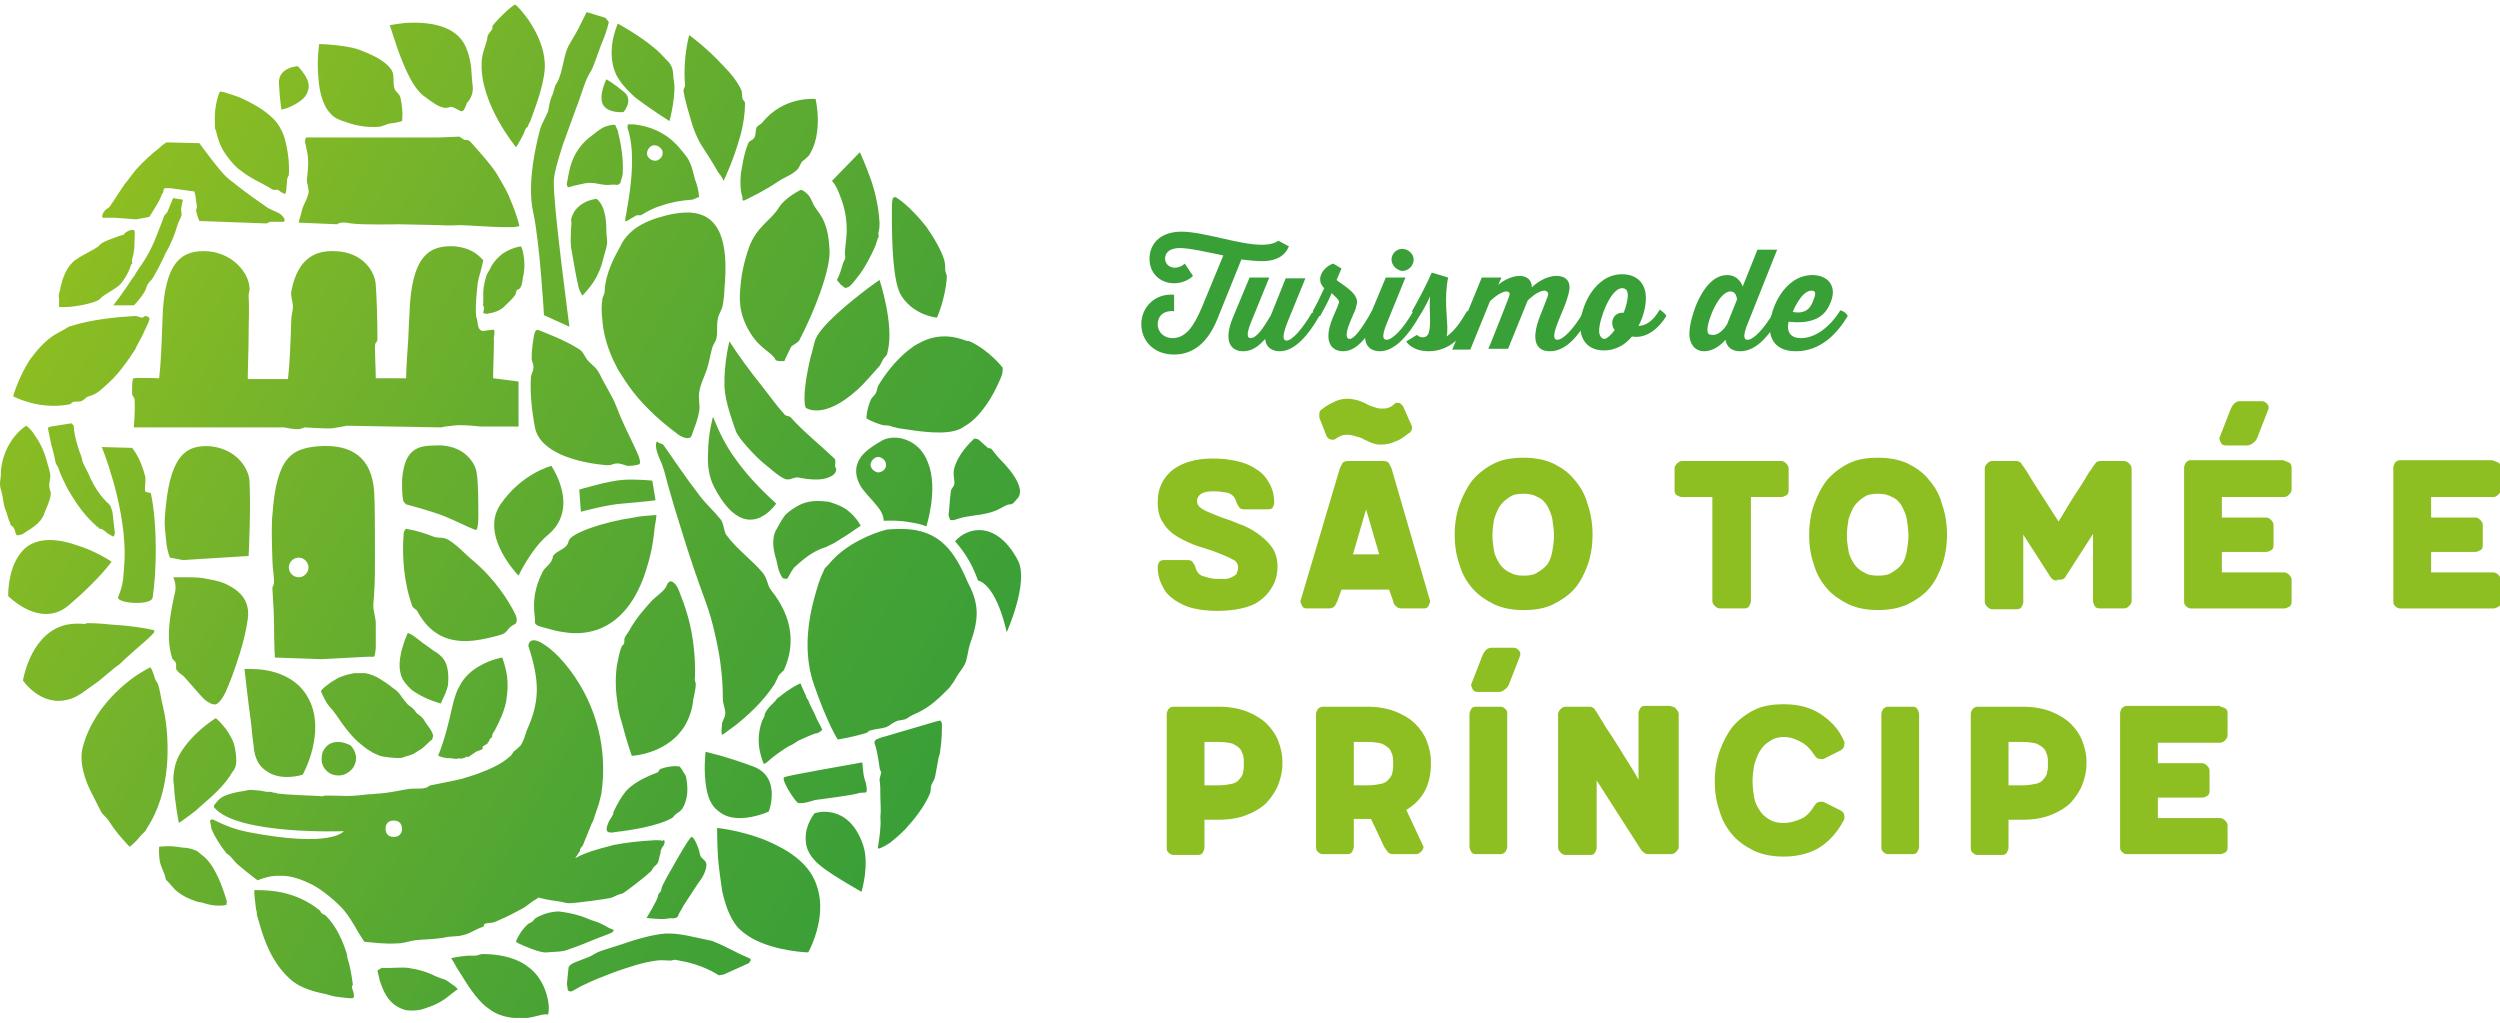 <svg width="110" height="45" viewBox="0 0 110 45" fill="none" xmlns="http://www.w3.org/2000/svg">
<g clip-path="url(#clip0)">
<path d="M55.523 11.491C55.307 11.491 54.91 11.454 54.621 11.418L53.574 14.013C53.032 15.383 52.202 15.599 51.661 15.599C50.722 15.599 50.217 14.95 50.217 14.265C50.217 13.545 50.794 12.896 51.661 12.968V13.689C51.083 13.653 50.939 14.013 50.939 14.265C50.939 14.626 51.227 14.878 51.588 14.878C52.166 14.878 52.527 14.373 52.888 13.509L53.827 11.238C53.105 11.094 52.346 10.914 51.913 10.914C51.444 10.914 51.264 11.13 51.264 11.382C51.264 11.635 51.48 11.779 51.697 11.779C51.949 11.779 52.13 11.599 52.13 11.599L52.491 12.139C52.491 12.139 52.202 12.463 51.661 12.463C51.083 12.463 50.578 12.067 50.578 11.382C50.578 10.806 50.975 10.193 51.986 10.193C52.96 10.193 54.513 10.77 55.523 10.77C56.065 10.77 56.245 10.589 56.245 10.589L56.715 10.842C56.679 10.842 56.57 11.491 55.523 11.491Z" fill="#399F37"/>
<path d="M58.05 13.905C57.581 14.734 56.967 15.455 56.318 15.455C55.993 15.455 55.704 15.31 55.668 14.914C55.379 15.238 55.09 15.455 54.693 15.455C54.188 15.455 53.791 15.058 54.26 13.941L54.982 12.211H55.848L55.054 14.157C54.801 14.77 54.91 14.878 55.018 14.878C55.307 14.878 55.596 14.409 55.92 13.869L56.57 12.247H57.437L56.642 14.193C56.39 14.842 56.462 14.986 56.606 14.986C56.859 14.986 57.292 14.482 57.725 13.761C57.87 13.689 58.014 13.797 58.05 13.905Z" fill="#399F37"/>
<path d="M57.762 13.689C57.906 13.437 58.087 13.076 58.267 12.68C58.159 12.572 58.087 12.463 58.087 12.283C58.087 11.959 58.411 11.671 58.664 11.599L59.025 11.815L58.809 12.319C59.061 12.536 59.711 12.86 59.711 13.292C59.711 13.364 59.675 13.473 59.639 13.617L59.422 14.121C59.134 14.806 59.278 14.914 59.386 14.914C59.567 14.914 59.892 14.518 60.361 13.689C60.469 13.689 60.65 13.797 60.686 13.905C60.217 14.734 59.747 15.455 59.097 15.455C58.628 15.455 58.195 15.094 58.628 14.013L58.845 13.509C58.881 13.4 58.917 13.329 58.917 13.292C58.917 13.184 58.773 13.076 58.592 12.896C58.448 13.256 58.267 13.581 58.087 13.905C57.942 13.905 57.798 13.797 57.762 13.689Z" fill="#399F37"/>
<path d="M62.455 13.905C61.986 14.734 61.372 15.455 60.722 15.455C60.18 15.455 59.819 15.058 60.253 13.941L60.975 12.211H61.841L61.047 14.157C60.758 14.842 60.866 14.95 61.011 14.95C61.264 14.95 61.733 14.482 62.166 13.725C62.274 13.689 62.419 13.797 62.455 13.905ZM61.227 11.418C61.227 11.166 61.444 10.95 61.697 10.95C61.949 10.95 62.202 11.166 62.202 11.418C62.202 11.671 61.986 11.923 61.697 11.923C61.444 11.887 61.227 11.671 61.227 11.418Z" fill="#399F37"/>
<path d="M62.13 13.689C62.383 13.256 62.78 12.499 62.996 11.995L63.718 12.211C63.538 13.076 63.682 14.049 63.682 14.409C63.682 14.59 63.682 14.698 63.646 14.806C63.971 14.59 64.26 14.193 64.549 13.689C64.657 13.689 64.838 13.797 64.874 13.905C64.44 14.698 63.863 15.455 62.852 15.455C62.166 15.455 61.877 15.058 61.877 15.022L62.346 14.734C62.419 14.806 62.491 14.842 62.599 14.842C62.816 14.842 62.924 14.698 62.924 14.085C62.924 13.797 62.888 13.4 62.924 13.04C62.78 13.364 62.599 13.689 62.455 13.905C62.346 13.905 62.166 13.797 62.13 13.689Z" fill="#399F37"/>
<path d="M69.964 13.905C69.458 14.77 68.917 15.455 68.195 15.455C67.617 15.455 67.328 15.022 67.762 13.905L67.906 13.545C68.014 13.256 68.123 13.004 68.123 12.932C68.123 12.86 68.05 12.788 67.942 12.788C67.798 12.788 67.509 12.932 67.22 13.22L66.354 15.347H65.487C65.632 15.022 66.065 13.905 66.209 13.545C66.318 13.256 66.426 13.004 66.426 12.932C66.426 12.86 66.354 12.824 66.281 12.824C66.137 12.824 65.848 12.968 65.559 13.256L64.693 15.383H63.899L65.198 12.211H66.065L65.921 12.536C66.029 12.428 66.462 12.139 66.859 12.139C67.22 12.139 67.401 12.355 67.401 12.644C67.617 12.428 68.05 12.139 68.484 12.139C68.845 12.139 69.061 12.319 69.061 12.644C69.061 12.824 68.989 13.04 68.881 13.364L68.556 14.157C68.267 14.878 68.411 14.95 68.52 14.95C68.772 14.95 69.242 14.482 69.675 13.725C69.747 13.689 69.928 13.797 69.964 13.905Z" fill="#399F37"/>
<path d="M73.321 13.905C72.96 14.482 72.419 14.914 71.805 14.806C71.516 15.166 71.083 15.419 70.578 15.419C69.928 15.419 69.531 15.022 69.531 14.338C69.531 13.545 70.144 12.067 71.372 12.067C72.022 12.067 72.419 12.464 72.419 13.112C72.419 13.473 72.31 13.941 72.094 14.338C72.419 14.338 72.744 14.121 73.032 13.617C73.105 13.689 73.285 13.797 73.321 13.905ZM71.047 14.518C70.975 14.446 70.939 14.338 70.939 14.193C70.939 13.941 71.155 13.725 71.444 13.761C71.552 13.473 71.624 13.184 71.624 13.004C71.624 12.752 71.516 12.68 71.372 12.68C70.866 12.68 70.361 14.049 70.361 14.554C70.361 14.77 70.469 14.914 70.614 14.914C70.722 14.878 70.903 14.734 71.047 14.518Z" fill="#399F37"/>
<path d="M78.339 13.905C77.87 14.734 77.292 15.455 76.57 15.455C75.957 15.455 75.921 14.95 75.921 14.95C75.921 14.95 75.523 15.455 74.982 15.455C74.549 15.455 74.332 15.094 74.332 14.698C74.332 14.013 74.91 12.103 75.993 12.103C76.534 12.103 76.679 12.608 76.679 12.608L77.328 10.986H78.195L76.931 14.157C76.642 14.842 76.751 14.95 76.895 14.95C77.148 14.95 77.617 14.482 78.05 13.725C78.159 13.689 78.303 13.797 78.339 13.905ZM75.993 14.265L76.426 13.184C76.426 13.184 76.426 12.824 76.137 12.824C75.632 12.824 75.126 14.085 75.126 14.518C75.126 14.698 75.198 14.734 75.343 14.734C75.704 14.77 75.993 14.265 75.993 14.265Z" fill="#399F37"/>
<path d="M81.3 13.905C80.866 14.626 80.144 15.455 79.025 15.455C78.267 15.455 77.87 15.058 77.87 14.41C77.87 13.581 78.52 12.103 79.747 12.103C80.397 12.103 80.903 12.572 80.505 13.4C80.253 13.977 79.711 14.265 78.7 14.157C78.7 14.157 78.484 14.878 79.242 14.878C79.856 14.878 80.505 14.41 80.975 13.653C81.119 13.689 81.263 13.797 81.3 13.905ZM78.881 13.725C79.458 13.833 79.675 13.545 79.783 13.22C79.892 12.968 79.928 12.788 79.711 12.788C79.242 12.788 78.881 13.725 78.881 13.725Z" fill="#399F37"/>
<path d="M54.477 24.969C54.477 24.824 54.404 24.68 54.224 24.608C54.043 24.5 53.827 24.428 53.574 24.32C53.321 24.212 53.032 24.14 52.708 24.032C52.383 23.924 52.094 23.779 51.841 23.635C51.588 23.491 51.336 23.275 51.191 23.023C51.011 22.77 50.939 22.482 50.939 22.085C50.939 21.509 51.155 21.04 51.588 20.68C52.022 20.356 52.599 20.175 53.357 20.175C53.755 20.175 54.079 20.212 54.404 20.284C54.729 20.356 55.018 20.464 55.271 20.644C55.523 20.788 55.704 21.004 55.848 21.257C55.993 21.509 56.065 21.797 56.065 22.122C56.065 22.194 56.029 22.266 55.993 22.338C55.957 22.41 55.848 22.41 55.776 22.41H54.729C54.621 22.41 54.549 22.374 54.513 22.302C54.477 22.23 54.404 22.158 54.404 22.085C54.332 21.869 54.224 21.761 54.043 21.689C53.863 21.653 53.646 21.617 53.394 21.617C53.141 21.617 52.96 21.653 52.852 21.725C52.744 21.797 52.671 21.905 52.671 22.049C52.671 22.194 52.744 22.302 52.924 22.41C53.105 22.518 53.321 22.59 53.574 22.698C53.827 22.806 54.115 22.878 54.44 23.023C54.765 23.131 55.054 23.275 55.307 23.455C55.559 23.635 55.776 23.815 55.957 24.068C56.137 24.32 56.209 24.608 56.209 24.933C56.209 25.257 56.137 25.545 55.993 25.797C55.848 26.05 55.668 26.266 55.451 26.41C55.235 26.59 54.946 26.698 54.621 26.77C54.296 26.843 53.971 26.879 53.574 26.879C53.177 26.879 52.852 26.843 52.527 26.77C52.202 26.698 51.913 26.554 51.697 26.41C51.444 26.23 51.264 26.05 51.155 25.797C51.011 25.545 50.939 25.257 50.939 24.933C50.939 24.86 50.975 24.788 51.011 24.716C51.083 24.644 51.155 24.644 51.227 24.644H52.274C52.383 24.644 52.455 24.68 52.491 24.752C52.527 24.824 52.599 24.896 52.599 24.969C52.671 25.185 52.78 25.329 52.996 25.365C53.177 25.437 53.394 25.473 53.574 25.473C53.682 25.473 53.791 25.473 53.899 25.473C54.007 25.473 54.115 25.437 54.188 25.401C54.26 25.365 54.332 25.329 54.404 25.257C54.44 25.149 54.477 25.077 54.477 24.969Z" fill="#8DBE22"/>
<path d="M62.924 26.446C62.924 26.518 62.888 26.59 62.852 26.662C62.816 26.735 62.744 26.77 62.672 26.77H61.661C61.552 26.77 61.48 26.735 61.408 26.662C61.336 26.59 61.3 26.518 61.3 26.446L61.119 25.942H59.025L58.845 26.446C58.809 26.518 58.773 26.59 58.736 26.662C58.664 26.735 58.592 26.77 58.484 26.77H57.473C57.401 26.77 57.328 26.735 57.292 26.662C57.256 26.59 57.22 26.518 57.22 26.446L58.953 20.608C58.989 20.536 59.025 20.464 59.061 20.392C59.097 20.32 59.206 20.284 59.314 20.284H60.866C60.975 20.284 61.083 20.32 61.119 20.392C61.155 20.464 61.191 20.536 61.227 20.608L62.924 26.446ZM62.13 18.77C62.13 18.842 62.13 18.878 62.094 18.95C62.058 19.022 62.022 19.058 61.986 19.058C61.805 19.203 61.625 19.347 61.408 19.419C61.191 19.527 60.975 19.563 60.722 19.563C60.578 19.563 60.469 19.527 60.361 19.491C60.253 19.455 60.144 19.383 60.036 19.347C59.928 19.275 59.819 19.239 59.675 19.203C59.567 19.166 59.422 19.131 59.314 19.131C59.206 19.131 59.097 19.131 59.025 19.166C58.953 19.203 58.845 19.239 58.773 19.311C58.736 19.311 58.7 19.347 58.7 19.347C58.664 19.347 58.664 19.347 58.628 19.347C58.52 19.347 58.448 19.311 58.375 19.203L58.05 18.374C58.05 18.338 58.05 18.302 58.05 18.302C58.05 18.266 58.05 18.266 58.05 18.23C58.05 18.121 58.087 18.049 58.159 18.013C58.339 17.869 58.52 17.761 58.7 17.689C58.881 17.581 59.097 17.545 59.314 17.545C59.459 17.545 59.603 17.581 59.747 17.617C59.892 17.653 60 17.725 60.108 17.761C60.217 17.833 60.325 17.869 60.433 17.905C60.541 17.941 60.65 17.977 60.758 17.977C60.903 17.977 61.011 17.977 61.083 17.941C61.191 17.905 61.264 17.869 61.372 17.761C61.408 17.725 61.444 17.725 61.444 17.725H61.48C61.552 17.725 61.588 17.725 61.624 17.761C61.661 17.797 61.697 17.833 61.733 17.869L62.13 18.77ZM60.686 24.392L60.108 22.41L59.531 24.392H60.686Z" fill="#8DBE22"/>
<path d="M67.04 26.843C66.57 26.843 66.137 26.77 65.74 26.59C65.379 26.41 65.054 26.194 64.801 25.906C64.549 25.617 64.332 25.257 64.224 24.86C64.079 24.464 64.007 24.032 64.007 23.527C64.007 23.059 64.079 22.59 64.224 22.194C64.368 21.797 64.549 21.437 64.801 21.113C65.054 20.824 65.379 20.572 65.74 20.392C66.101 20.212 66.534 20.14 67.04 20.14C67.509 20.14 67.942 20.212 68.339 20.392C68.7 20.572 69.025 20.788 69.278 21.113C69.531 21.401 69.747 21.761 69.856 22.194C70 22.59 70.072 23.059 70.072 23.527C70.072 23.996 70 24.464 69.856 24.86C69.711 25.257 69.531 25.617 69.278 25.906C69.025 26.194 68.7 26.41 68.339 26.59C67.978 26.77 67.545 26.843 67.04 26.843ZM67.04 25.329C67.292 25.329 67.509 25.293 67.653 25.185C67.834 25.077 67.978 24.969 68.087 24.825C68.195 24.68 68.267 24.464 68.303 24.248C68.339 24.032 68.375 23.815 68.375 23.563C68.375 23.311 68.339 23.095 68.303 22.842C68.267 22.626 68.159 22.41 68.087 22.266C67.978 22.086 67.834 21.941 67.653 21.869C67.473 21.761 67.256 21.725 67.04 21.725C66.787 21.725 66.57 21.761 66.426 21.869C66.246 21.977 66.101 22.122 65.993 22.266C65.885 22.446 65.812 22.626 65.74 22.842C65.704 23.059 65.668 23.311 65.668 23.563C65.668 23.815 65.704 24.032 65.74 24.248C65.776 24.464 65.885 24.644 65.993 24.825C66.101 24.969 66.246 25.113 66.426 25.185C66.606 25.293 66.787 25.329 67.04 25.329Z" fill="#8DBE22"/>
<path d="M78.592 20.392C78.664 20.464 78.7 20.536 78.7 20.608V21.581C78.7 21.689 78.664 21.761 78.592 21.797C78.52 21.833 78.448 21.869 78.375 21.869H77.04V26.446C77.04 26.518 77.004 26.59 76.968 26.662C76.931 26.735 76.859 26.77 76.751 26.77H75.668C75.596 26.77 75.523 26.735 75.451 26.662C75.379 26.59 75.343 26.518 75.343 26.446V21.869H74.007C73.935 21.869 73.863 21.833 73.791 21.797C73.718 21.761 73.682 21.689 73.682 21.581V20.608C73.682 20.536 73.718 20.464 73.791 20.392C73.863 20.32 73.935 20.284 74.007 20.284H78.375C78.448 20.284 78.52 20.32 78.592 20.392Z" fill="#8DBE22"/>
<path d="M82.635 26.843C82.166 26.843 81.733 26.77 81.336 26.59C80.975 26.41 80.65 26.194 80.397 25.906C80.144 25.617 79.928 25.257 79.819 24.86C79.675 24.464 79.603 24.032 79.603 23.527C79.603 23.059 79.675 22.59 79.819 22.194C79.964 21.797 80.144 21.437 80.397 21.113C80.65 20.824 80.975 20.572 81.336 20.392C81.697 20.212 82.13 20.14 82.635 20.14C83.105 20.14 83.538 20.212 83.935 20.392C84.296 20.572 84.621 20.788 84.874 21.113C85.126 21.401 85.343 21.761 85.451 22.194C85.596 22.59 85.668 23.059 85.668 23.527C85.668 23.996 85.596 24.464 85.451 24.86C85.307 25.257 85.126 25.617 84.874 25.906C84.621 26.194 84.296 26.41 83.935 26.59C83.538 26.77 83.105 26.843 82.635 26.843ZM82.635 25.329C82.888 25.329 83.105 25.293 83.249 25.185C83.43 25.077 83.574 24.969 83.682 24.825C83.79 24.68 83.863 24.464 83.899 24.248C83.935 24.032 83.971 23.815 83.971 23.563C83.971 23.311 83.935 23.095 83.899 22.842C83.863 22.626 83.754 22.41 83.682 22.266C83.574 22.086 83.43 21.941 83.249 21.869C83.069 21.761 82.852 21.725 82.635 21.725C82.383 21.725 82.166 21.761 82.022 21.869C81.841 21.977 81.697 22.122 81.588 22.266C81.48 22.446 81.408 22.626 81.336 22.842C81.299 23.059 81.263 23.311 81.263 23.563C81.263 23.815 81.299 24.032 81.336 24.248C81.372 24.464 81.48 24.644 81.588 24.825C81.697 24.969 81.841 25.113 82.022 25.185C82.166 25.293 82.383 25.329 82.635 25.329Z" fill="#8DBE22"/>
<path d="M90.505 25.545C90.397 25.545 90.325 25.509 90.253 25.437L89.025 23.527V26.482C89.025 26.554 88.989 26.626 88.953 26.698C88.917 26.77 88.845 26.807 88.736 26.807H87.653C87.581 26.807 87.509 26.77 87.437 26.698C87.365 26.626 87.329 26.554 87.329 26.482V20.608C87.329 20.536 87.365 20.464 87.437 20.392C87.509 20.32 87.581 20.284 87.653 20.284H88.7C88.736 20.284 88.809 20.284 88.845 20.32C88.917 20.356 88.953 20.392 88.953 20.428C88.989 20.464 89.061 20.572 89.206 20.788C89.314 20.968 89.459 21.221 89.675 21.545C89.892 21.869 90.18 22.338 90.578 22.951C90.939 22.338 91.227 21.869 91.444 21.545C91.661 21.221 91.805 20.968 91.913 20.788C92.058 20.608 92.13 20.464 92.166 20.428C92.202 20.392 92.238 20.32 92.274 20.32C92.347 20.284 92.383 20.284 92.419 20.284H93.466C93.538 20.284 93.61 20.32 93.682 20.392C93.754 20.464 93.791 20.536 93.791 20.608V26.446C93.791 26.518 93.754 26.59 93.682 26.662C93.61 26.735 93.538 26.77 93.466 26.77H92.383C92.274 26.77 92.202 26.735 92.166 26.662C92.13 26.59 92.094 26.518 92.094 26.446V23.491L90.866 25.401C90.83 25.473 90.722 25.509 90.614 25.509H90.505V25.545Z" fill="#8DBE22"/>
<path d="M100.505 20.284C100.578 20.284 100.65 20.32 100.722 20.356C100.794 20.392 100.83 20.464 100.83 20.572V21.545C100.83 21.617 100.794 21.689 100.722 21.761C100.65 21.833 100.578 21.869 100.505 21.869H97.762V22.77H99.711C99.783 22.77 99.856 22.806 99.928 22.878C100 22.951 100.036 23.023 100.036 23.095V23.996C100.036 24.104 100 24.176 99.928 24.212C99.856 24.248 99.783 24.284 99.711 24.284H97.762V25.185H100.505C100.578 25.185 100.65 25.221 100.722 25.293C100.794 25.365 100.83 25.437 100.83 25.509V26.482C100.83 26.59 100.794 26.662 100.722 26.698C100.65 26.735 100.578 26.771 100.505 26.771H96.39C96.318 26.771 96.246 26.735 96.173 26.662C96.101 26.59 96.101 26.518 96.101 26.446V20.572C96.101 20.5 96.137 20.428 96.173 20.356C96.246 20.284 96.318 20.248 96.39 20.248H100.505V20.284ZM99.531 17.653C99.603 17.653 99.675 17.689 99.747 17.761C99.82 17.833 99.82 17.905 99.82 17.977L99.314 19.275C99.278 19.347 99.242 19.419 99.134 19.491C99.061 19.563 98.953 19.599 98.881 19.599H97.942C97.834 19.599 97.762 19.563 97.726 19.491C97.689 19.419 97.653 19.347 97.653 19.275L98.159 17.977C98.195 17.905 98.231 17.833 98.303 17.761C98.375 17.689 98.448 17.653 98.556 17.653H99.531Z" fill="#8DBE22"/>
<path d="M109.711 20.284C109.783 20.284 109.856 20.32 109.928 20.356C110 20.392 110.036 20.464 110.036 20.572V21.545C110.036 21.617 110 21.689 109.928 21.761C109.856 21.833 109.783 21.869 109.711 21.869H106.968V22.77H108.917C108.989 22.77 109.061 22.806 109.134 22.878C109.206 22.951 109.242 23.023 109.242 23.095V23.996C109.242 24.104 109.206 24.176 109.134 24.212C109.061 24.248 108.989 24.284 108.917 24.284H106.968V25.185H109.711C109.783 25.185 109.856 25.221 109.928 25.293C110 25.365 110.036 25.437 110.036 25.509V26.482C110.036 26.59 110 26.662 109.928 26.698C109.856 26.735 109.783 26.771 109.711 26.771H105.596C105.523 26.771 105.451 26.735 105.379 26.662C105.307 26.59 105.307 26.518 105.307 26.446V20.572C105.307 20.5 105.343 20.428 105.379 20.356C105.451 20.284 105.523 20.248 105.596 20.248H109.711V20.284Z" fill="#8DBE22"/>
<path d="M53.61 31.095C54.079 31.095 54.513 31.167 54.874 31.311C55.235 31.456 55.523 31.636 55.74 31.852C55.957 32.068 56.137 32.32 56.245 32.609C56.354 32.897 56.426 33.185 56.426 33.51V33.618C56.426 33.942 56.354 34.23 56.245 34.519C56.137 34.807 55.957 35.059 55.74 35.312C55.523 35.528 55.235 35.708 54.874 35.852C54.513 35.996 54.115 36.068 53.61 36.068H52.996V37.294C52.996 37.366 52.96 37.438 52.924 37.51C52.888 37.582 52.816 37.618 52.708 37.618H51.624C51.552 37.618 51.48 37.582 51.408 37.51C51.336 37.438 51.336 37.366 51.336 37.294V31.419C51.336 31.347 51.372 31.275 51.408 31.203C51.48 31.131 51.552 31.095 51.624 31.095H53.61ZM52.996 32.645V34.555H53.61C53.863 34.555 54.043 34.519 54.224 34.483C54.368 34.447 54.477 34.374 54.549 34.266C54.621 34.194 54.693 34.086 54.693 33.978C54.729 33.87 54.729 33.762 54.729 33.654V33.546C54.729 33.438 54.729 33.329 54.693 33.221C54.657 33.113 54.621 33.005 54.549 32.933C54.477 32.861 54.368 32.789 54.224 32.717C54.079 32.681 53.863 32.645 53.61 32.645H52.996Z" fill="#8DBE22"/>
<path d="M60.144 31.095C60.614 31.095 61.047 31.167 61.408 31.311C61.769 31.456 62.058 31.636 62.274 31.852C62.491 32.068 62.672 32.32 62.78 32.609C62.888 32.897 62.96 33.185 62.96 33.51V33.618C62.96 34.014 62.888 34.411 62.708 34.771C62.527 35.131 62.238 35.42 61.877 35.636L62.635 37.258C62.635 37.33 62.599 37.402 62.527 37.474C62.455 37.546 62.383 37.582 62.31 37.582H61.264C61.191 37.582 61.119 37.546 61.047 37.474C61.011 37.402 60.939 37.33 60.903 37.258L60.325 36.032H59.567V37.258C59.567 37.33 59.531 37.402 59.495 37.474C59.459 37.546 59.386 37.582 59.278 37.582H58.195C58.123 37.582 58.05 37.546 57.978 37.474C57.906 37.402 57.906 37.33 57.906 37.258V31.419C57.906 31.347 57.942 31.275 57.978 31.203C58.05 31.131 58.123 31.095 58.195 31.095H60.144ZM59.567 32.645V34.555H60.181C60.433 34.555 60.614 34.519 60.794 34.483C60.939 34.447 61.047 34.375 61.119 34.266C61.191 34.194 61.264 34.086 61.264 33.978C61.3 33.87 61.3 33.762 61.3 33.654V33.546C61.3 33.438 61.3 33.329 61.264 33.221C61.227 33.113 61.191 33.005 61.119 32.933C61.047 32.861 60.939 32.789 60.794 32.717C60.65 32.681 60.433 32.645 60.181 32.645H59.567Z" fill="#8DBE22"/>
<path d="M66.029 31.095C66.101 31.095 66.173 31.131 66.245 31.203C66.318 31.275 66.318 31.347 66.318 31.419V37.258C66.318 37.33 66.281 37.402 66.245 37.474C66.173 37.546 66.101 37.582 66.029 37.582H64.946C64.838 37.582 64.765 37.546 64.729 37.474C64.693 37.402 64.657 37.33 64.657 37.258V31.419C64.657 31.347 64.693 31.275 64.729 31.203C64.765 31.131 64.838 31.095 64.946 31.095H66.029ZM66.606 28.5C66.679 28.5 66.751 28.536 66.823 28.608C66.895 28.681 66.895 28.753 66.895 28.825L66.39 30.122C66.354 30.194 66.318 30.266 66.209 30.338C66.137 30.41 66.029 30.446 65.957 30.446H65.018C64.91 30.446 64.838 30.41 64.801 30.338C64.765 30.266 64.729 30.194 64.729 30.122L65.235 28.825C65.271 28.753 65.307 28.681 65.379 28.608C65.451 28.536 65.523 28.5 65.632 28.5H66.606Z" fill="#8DBE22"/>
<path d="M73.754 31.203C73.827 31.275 73.863 31.347 73.863 31.419V37.258C73.863 37.33 73.827 37.402 73.754 37.474C73.682 37.546 73.61 37.582 73.538 37.582H72.527C72.491 37.582 72.419 37.582 72.383 37.546C72.347 37.51 72.274 37.474 72.238 37.438L70.253 34.339V37.294C70.253 37.366 70.217 37.438 70.18 37.51C70.144 37.582 70.072 37.618 69.964 37.618H68.881C68.809 37.618 68.736 37.582 68.664 37.51C68.592 37.438 68.556 37.366 68.556 37.294V31.419C68.556 31.347 68.592 31.275 68.664 31.203C68.736 31.131 68.809 31.095 68.881 31.095H69.928C69.964 31.095 70.036 31.095 70.072 31.131C70.144 31.167 70.18 31.203 70.18 31.239C70.217 31.275 70.289 31.383 70.433 31.636C70.505 31.744 70.578 31.852 70.65 31.996C70.758 32.14 70.866 32.32 71.011 32.537C71.155 32.753 71.3 33.005 71.48 33.293C71.661 33.582 71.877 33.906 72.094 34.303V31.383C72.094 31.311 72.13 31.239 72.166 31.167C72.202 31.095 72.274 31.059 72.383 31.059H73.466C73.646 31.095 73.718 31.131 73.754 31.203Z" fill="#8DBE22"/>
<path d="M78.484 32.428C78.231 32.428 78.014 32.501 77.87 32.609C77.689 32.717 77.545 32.861 77.437 33.041C77.328 33.221 77.256 33.438 77.184 33.654C77.148 33.87 77.112 34.122 77.112 34.374C77.112 34.627 77.148 34.879 77.184 35.095C77.22 35.312 77.328 35.528 77.437 35.672C77.545 35.852 77.689 35.96 77.87 36.068C78.05 36.176 78.267 36.212 78.484 36.212C78.736 36.212 78.989 36.14 79.242 36.032C79.495 35.924 79.675 35.708 79.856 35.42C79.928 35.312 80 35.276 80.144 35.276C80.18 35.276 80.253 35.276 80.289 35.312L81.011 35.672C81.119 35.744 81.155 35.816 81.155 35.96C81.155 35.996 81.155 36.068 81.119 36.104C80.866 36.573 80.541 36.969 80.108 37.258C79.675 37.546 79.097 37.69 78.484 37.69C78.014 37.69 77.581 37.618 77.184 37.438C76.823 37.258 76.498 37.041 76.245 36.753C75.993 36.465 75.776 36.104 75.668 35.708C75.523 35.312 75.451 34.879 75.451 34.374C75.451 33.906 75.523 33.438 75.668 33.041C75.812 32.645 75.993 32.284 76.245 31.96C76.498 31.672 76.823 31.419 77.184 31.239C77.545 31.059 77.978 30.987 78.484 30.987C79.133 30.987 79.675 31.131 80.108 31.419C80.541 31.708 80.902 32.068 81.119 32.573C81.155 32.609 81.155 32.681 81.155 32.717C81.155 32.825 81.119 32.933 81.011 33.005L80.289 33.365C80.253 33.401 80.18 33.401 80.144 33.401C80 33.401 79.928 33.365 79.856 33.257C79.675 32.969 79.458 32.753 79.242 32.645C78.989 32.501 78.736 32.428 78.484 32.428Z" fill="#8DBE22"/>
<path d="M84.368 31.203C84.404 31.275 84.44 31.347 84.44 31.419V37.258C84.44 37.33 84.404 37.402 84.368 37.474C84.332 37.546 84.26 37.582 84.152 37.582H83.069C82.996 37.582 82.924 37.546 82.852 37.474C82.78 37.402 82.78 37.33 82.78 37.258V31.419C82.78 31.347 82.816 31.275 82.852 31.203C82.924 31.131 82.996 31.095 83.069 31.095H84.152C84.26 31.095 84.332 31.131 84.368 31.203Z" fill="#8DBE22"/>
<path d="M88.989 31.095C89.458 31.095 89.892 31.167 90.253 31.311C90.614 31.456 90.902 31.636 91.119 31.852C91.336 32.068 91.516 32.32 91.624 32.609C91.733 32.897 91.805 33.185 91.805 33.51V33.618C91.805 33.942 91.733 34.23 91.624 34.519C91.516 34.807 91.336 35.059 91.119 35.312C90.902 35.528 90.614 35.708 90.253 35.852C89.892 35.996 89.495 36.068 88.989 36.068H88.375V37.294C88.375 37.366 88.339 37.438 88.303 37.51C88.267 37.582 88.195 37.618 88.087 37.618H87.004C86.931 37.618 86.859 37.582 86.787 37.51C86.715 37.438 86.715 37.366 86.715 37.294V31.419C86.715 31.347 86.751 31.275 86.787 31.203C86.859 31.131 86.931 31.095 87.004 31.095H88.989ZM88.375 32.645V34.555H88.989C89.242 34.555 89.422 34.519 89.603 34.483C89.747 34.447 89.856 34.374 89.928 34.266C90 34.194 90.072 34.086 90.072 33.978C90.108 33.87 90.108 33.762 90.108 33.654V33.546C90.108 33.438 90.108 33.329 90.072 33.221C90.036 33.113 90 33.005 89.928 32.933C89.856 32.861 89.747 32.789 89.603 32.717C89.458 32.681 89.242 32.645 88.989 32.645H88.375Z" fill="#8DBE22"/>
<path d="M97.689 31.095C97.762 31.095 97.834 31.131 97.906 31.167C97.978 31.203 98.014 31.275 98.014 31.383V32.356C98.014 32.428 97.978 32.501 97.906 32.573C97.834 32.645 97.762 32.681 97.689 32.681H94.946V33.582H96.895C96.968 33.582 97.04 33.618 97.112 33.69C97.184 33.762 97.22 33.834 97.22 33.906V34.807C97.22 34.915 97.184 34.987 97.112 35.023C97.04 35.059 96.968 35.095 96.895 35.095H94.946V35.996H97.689C97.762 35.996 97.834 36.032 97.906 36.104C97.978 36.176 98.014 36.248 98.014 36.321V37.294C98.014 37.402 97.978 37.474 97.906 37.51C97.834 37.546 97.762 37.582 97.689 37.582H93.574C93.502 37.582 93.43 37.546 93.357 37.474C93.285 37.402 93.285 37.33 93.285 37.258V31.383C93.285 31.311 93.321 31.239 93.357 31.167C93.43 31.095 93.502 31.059 93.574 31.059H97.689V31.095Z" fill="#8DBE22"/>
<path d="M10.758 29.436C10.758 29.436 10.902 29.436 11.083 29.436C11.697 29.436 12.996 29.617 13.574 30.734C14.368 32.212 13.321 34.085 13.321 34.085C13.321 34.085 12.347 34.41 11.697 33.905C11.408 33.725 11.191 33.365 11.155 32.788C11.119 32.536 11.083 32.212 11.047 31.815C10.902 30.77 10.758 29.436 10.758 29.436ZM24.079 23.562C25.56 22.373 24.26 20.499 24.26 20.499C24.26 20.499 22.96 20.823 22.022 22.193C21.083 23.562 22.816 25.328 22.816 25.328C22.816 25.328 23.357 24.175 24.079 23.562ZM23.538 18.805C23.755 19.922 25.415 20.355 26.643 20.463C26.931 20.499 26.931 20.391 27.184 20.391C27.328 20.391 27.545 20.499 27.653 20.499C27.942 20.499 28.123 20.427 28.123 20.427C28.339 20.283 27.617 19.202 27.112 17.868C26.968 17.472 26.57 16.859 26.39 16.463C26.209 16.139 26.173 16.175 25.921 15.922C25.704 15.706 25.704 15.49 25.451 15.346C24.837 14.949 23.935 14.625 23.682 14.517C23.574 14.481 23.502 14.625 23.466 14.949C23.43 15.165 23.393 15.454 23.393 15.778C23.393 15.886 23.502 16.067 23.466 16.211C23.466 16.355 23.357 16.463 23.357 16.643C23.321 17.292 23.393 18.049 23.538 18.805ZM23.971 2.768C23.899 1.435 22.78 0.246 22.672 0.21C22.563 0.174 21.625 1.111 21.661 1.183C21.733 1.291 21.444 1.471 21.444 1.651C21.444 1.831 21.191 2.336 21.191 2.768C21.119 4.57 22.708 6.48 22.708 6.48C22.708 6.48 22.852 6.264 23.032 5.904C23.069 5.832 23.105 5.651 23.177 5.615C23.249 5.579 23.249 5.435 23.321 5.363C23.646 4.498 24.007 3.489 23.971 2.768ZM32.419 40.752C32.599 40.969 32.852 41.149 33.105 41.293C34.152 41.87 35.56 41.906 35.56 41.906C35.56 41.906 35.957 41.221 36.065 40.32C36.137 39.707 36.065 39.023 35.668 38.41C35.343 37.906 34.801 37.509 34.224 37.221C32.996 36.572 31.552 36.428 31.552 36.428C31.552 36.428 31.552 36.968 31.588 37.689C31.625 38.158 31.697 38.662 31.769 39.167C31.913 39.852 32.13 40.392 32.419 40.752ZM42.238 18.877C42.31 18.841 42.383 18.805 42.419 18.769C42.888 18.517 43.285 18.012 43.574 17.544C43.791 17.184 43.935 16.859 44.043 16.607C44.152 16.355 44.115 16.175 44.115 16.175C44.115 16.175 43.538 15.418 42.672 15.021C42.599 14.985 42.563 15.021 42.491 14.985C42.022 14.805 41.516 14.733 40.975 14.877C40.722 14.949 40.505 15.057 40.253 15.201C39.603 15.634 39.061 16.283 38.664 16.931C38.592 17.04 38.592 17.22 38.52 17.328C38.448 17.436 38.339 17.508 38.303 17.616C38.123 18.049 38.123 18.409 38.123 18.409C38.123 18.409 38.339 18.553 38.809 18.697C38.953 18.733 39.097 18.697 39.242 18.769C39.35 18.805 39.422 18.805 39.531 18.841C40.469 18.985 41.588 19.166 42.238 18.877ZM35.596 6.841C36.245 5.832 35.885 4.354 35.885 4.354C35.885 4.354 34.477 4.21 33.538 5.399C33.466 5.471 33.321 5.543 33.285 5.615C33.249 5.688 33.249 5.94 33.213 6.012C33.141 6.192 32.996 6.156 32.924 6.3C32.744 6.733 32.672 7.201 32.599 7.634C32.527 8.354 32.672 8.679 32.672 8.679C32.672 8.679 32.635 8.859 32.744 8.823C33.032 8.679 33.646 8.39 34.224 7.994C34.549 7.778 34.837 7.706 35.09 7.453C35.163 7.381 35.235 7.165 35.307 7.093C35.379 7.057 35.56 6.877 35.596 6.841ZM12.022 5.219C11.588 4.787 11.011 4.498 10.541 4.282C10.325 4.21 10.144 4.138 10 4.102C9.819 4.03 9.675 4.03 9.675 4.03C9.675 4.03 9.639 4.102 9.603 4.21C9.531 4.426 9.422 4.895 9.458 5.435C9.458 5.471 9.458 5.507 9.458 5.579C9.458 5.615 9.458 5.688 9.495 5.724C9.567 6.048 9.675 6.408 9.892 6.733C10.036 6.949 10.181 7.129 10.361 7.309C10.433 7.381 10.505 7.453 10.578 7.489C11.011 7.85 11.48 8.03 11.841 8.246C11.986 8.354 12.022 8.354 12.094 8.354C12.274 8.318 12.31 8.426 12.383 8.462C12.491 8.498 12.527 8.571 12.563 8.498C12.599 8.462 12.599 8.282 12.635 7.886C12.635 7.85 12.671 7.778 12.708 7.706C12.744 7.201 12.671 6.552 12.491 5.976C12.383 5.688 12.238 5.435 12.022 5.219ZM2.671 27.563C1.3 28.067 1.011 29.941 1.011 29.941C1.011 29.941 1.805 31.13 3.032 30.77C3.213 30.734 3.393 30.626 3.574 30.518C3.827 30.337 4.079 30.157 4.332 29.977C4.549 29.797 4.765 29.617 4.982 29.436C5.09 29.328 5.199 29.292 5.307 29.184C5.343 29.148 5.415 29.076 5.451 29.04C5.812 28.716 6.137 28.427 6.39 28.211C6.715 27.923 6.787 27.815 6.787 27.815C6.787 27.815 6.823 27.707 6.679 27.707C6.354 27.635 5.704 27.526 5.018 27.491C4.657 27.454 4.224 27.418 3.863 27.418C3.791 27.418 3.755 27.454 3.718 27.454C3.321 27.418 2.96 27.454 2.671 27.563ZM21.805 44.572C22.238 44.789 22.744 44.825 23.213 44.789C23.466 44.753 23.682 44.681 23.863 44.645C24.043 44.608 24.116 44.645 24.116 44.645C24.116 44.645 24.188 44.392 24.116 44.032C24.043 43.636 23.863 43.131 23.466 42.734C23.357 42.626 23.249 42.554 23.105 42.446C22.563 42.086 21.841 41.978 21.227 41.978C21.119 41.978 21.011 42.05 20.902 42.05C20.794 42.05 20.686 42.05 20.578 42.05C20.144 42.086 19.856 42.158 19.856 42.158C19.856 42.158 19.892 42.23 19.964 42.338C20.036 42.482 20.144 42.663 20.289 42.879C20.578 43.347 20.939 43.924 21.372 44.284C21.516 44.392 21.661 44.5 21.805 44.572ZM3.177 11.562C2.852 11.886 2.708 12.391 2.635 12.787C2.599 12.895 2.563 13.039 2.599 13.111C2.599 13.183 2.599 13.255 2.599 13.328C2.599 13.436 2.599 13.508 2.599 13.508C2.599 13.508 2.744 13.508 2.924 13.508C3.285 13.508 4.26 13.328 4.404 13.147C4.549 12.967 4.982 12.787 5.271 12.535C5.523 12.246 5.668 11.958 5.776 11.634C5.776 11.598 5.848 11.634 5.812 11.526C5.776 11.418 5.884 11.237 5.884 11.093C5.921 10.877 5.921 10.697 5.921 10.553C5.921 10.264 5.957 10.156 5.884 10.12C5.776 10.084 5.56 10.192 5.487 10.264C5.451 10.373 5.343 10.336 5.271 10.373C5.018 10.481 4.477 10.625 4.368 10.805C4.188 10.985 3.393 11.309 3.177 11.562ZM9.964 39.599C9.856 39.239 9.495 38.05 8.881 37.617C8.736 37.509 8.7 37.437 8.556 37.401C8.412 37.329 8.159 37.293 8.014 37.293C7.473 37.185 7.004 37.257 7.004 37.257C7.004 37.257 6.968 37.545 7.04 37.941C7.076 38.086 7.184 38.338 7.256 38.518C7.292 38.59 7.256 38.662 7.329 38.734C7.509 38.914 7.581 39.023 7.726 39.167C8.014 39.419 8.339 39.563 8.664 39.671C8.773 39.707 8.773 39.671 8.989 39.743C9.422 39.888 9.819 39.852 9.964 39.816C9.964 39.707 10 39.671 9.964 39.599ZM17.762 23.454C17.726 23.887 17.689 24.86 17.906 25.833C17.942 26.049 18.05 26.409 18.123 26.626C18.195 26.806 18.303 26.77 18.375 26.914C18.845 27.779 19.639 28.427 21.155 28.139C21.372 28.103 21.841 27.995 22.058 27.923C22.383 27.815 22.274 27.635 22.672 27.454C22.672 27.454 22.816 27.346 22.672 27.022C22.383 26.445 21.805 25.508 20.83 24.68C20.469 24.391 20.144 23.995 19.711 23.742C19.531 23.634 19.278 23.671 19.134 23.634C18.773 23.49 18.339 23.346 17.906 23.274C17.87 23.238 17.798 23.31 17.762 23.454ZM28.881 22.661C28.52 22.697 28.195 22.697 27.906 22.77C26.607 22.95 25.09 23.454 25.018 23.815C24.946 24.175 24.549 24.175 24.332 24.463C24.296 24.824 23.971 24.932 23.863 25.184C23.285 26.337 23.574 27.13 23.538 27.346C23.502 27.563 23.935 27.599 24.152 27.671C24.477 27.779 24.801 27.815 25.09 27.851C25.56 27.887 25.957 27.815 26.282 27.707C27.509 27.274 28.159 26.049 28.484 24.896C28.7 24.211 28.773 23.562 28.809 23.166C28.881 22.806 28.881 22.661 28.881 22.661ZM30.469 9.363C30.217 9.327 29.711 9.363 29.206 9.508C28.773 9.616 28.303 9.796 27.906 10.084C27.689 10.264 27.509 10.444 27.365 10.697C27.328 10.733 27.328 10.805 27.292 10.841C27.076 11.237 26.643 11.994 26.607 12.787C26.607 13.003 26.498 13.039 26.498 13.22C26.462 13.472 26.462 13.724 26.498 14.012C26.534 14.589 26.679 15.165 26.968 15.814C27.04 15.958 27.112 16.102 27.184 16.247C27.328 16.463 27.473 16.715 27.653 16.967C28.159 17.688 28.881 18.409 29.856 19.13C30 19.238 30.361 19.382 30.433 19.166C30.505 18.913 30.686 18.553 30.758 18.121C30.83 17.796 30.686 17.508 30.794 17.112C30.866 16.787 31.083 16.391 31.155 16.067C31.227 15.814 31.264 15.562 31.336 15.31C31.372 15.165 31.48 15.057 31.516 14.913C31.588 14.625 31.516 14.373 31.588 14.012C31.625 13.796 31.769 13.652 31.805 13.4C31.841 13.22 31.877 12.859 31.877 12.679C32.022 11.093 31.877 9.508 30.469 9.363ZM31.444 21.472C32.852 24.139 34.152 22.157 34.152 22.157C33.321 21.4 32.78 20.787 32.347 20.175C31.95 19.634 31.661 19.058 31.372 18.337C31.372 18.337 31.155 19.094 31.155 19.922C31.119 20.463 31.191 21.004 31.444 21.472ZM36.787 20.607C36.679 20.499 36.823 20.283 36.715 20.175C36.029 19.526 35.307 18.95 34.801 18.373C34.693 18.265 34.585 18.337 34.513 18.229C34.152 17.832 33.827 17.364 33.538 17.003C32.96 16.283 32.491 15.634 32.094 15.021C32.094 15.021 31.841 15.994 31.877 17.04C31.913 17.724 32.274 18.661 32.383 18.985C32.491 19.274 33.213 20.067 33.61 20.391C33.935 20.643 34.26 20.968 34.549 21.076C34.729 21.148 34.91 21.004 35.09 21.004C35.632 21.112 36.137 21.148 36.462 21.004C36.859 20.86 36.787 20.607 36.787 20.607ZM24.982 8.246C25.09 8.21 25.163 8.21 25.235 8.174C25.415 8.138 25.56 8.102 25.74 8.066C26.101 7.994 26.426 8.138 26.715 8.138C26.895 8.138 27.004 8.102 27.148 8.138C27.22 8.138 27.256 8.066 27.292 8.066C27.328 7.886 27.401 7.778 27.401 7.598C27.437 7.021 27.328 6.336 27.184 5.76C27.148 5.651 27.112 5.615 27.076 5.507C27.076 5.507 27.004 5.471 26.859 5.507C26.751 5.543 26.679 5.543 26.534 5.615C26.39 5.688 26.209 5.832 26.029 5.976C25.632 6.264 25.271 6.697 25.09 7.345C25.054 7.489 25.018 7.67 24.982 7.85C24.982 7.922 24.946 7.994 24.946 8.066C24.91 8.138 24.982 8.174 24.982 8.246ZM30.758 8.679C30.65 8.679 30.541 8.787 30.433 8.787C29.964 8.823 29.531 8.895 29.134 9.039C28.736 9.147 28.448 9.327 28.195 9.472C28.159 9.472 28.05 9.472 28.014 9.472C27.834 9.58 27.689 9.652 27.581 9.724C27.509 9.76 27.545 9.724 27.509 9.724C27.509 9.688 27.509 9.58 27.545 9.472C27.581 9.255 27.617 9.003 27.653 8.823C27.87 7.453 27.87 6.408 27.617 5.651C27.581 5.579 27.653 5.543 27.617 5.471C27.726 5.471 27.762 5.471 27.87 5.471C28.881 5.579 29.531 6.048 29.964 6.588C30.072 6.733 30.253 6.913 30.325 7.093C30.469 7.381 30.505 7.634 30.578 7.886C30.758 8.354 30.758 8.679 30.758 8.679ZM29.098 6.552C28.989 6.408 28.773 6.336 28.628 6.444C28.484 6.552 28.412 6.769 28.52 6.913C28.628 7.057 28.845 7.129 28.989 7.021C29.17 6.913 29.206 6.697 29.098 6.552ZM21.913 7.742C21.697 7.345 21.047 6.625 20.722 6.264C20.614 6.12 20.433 6.156 20.433 6.156L20.217 6.012L19.314 6.048H18.303H15.524H13.863H13.466C13.466 6.048 13.393 6.192 13.43 6.3C13.466 6.372 13.466 6.516 13.502 6.625C13.61 7.093 13.538 7.525 13.502 7.922C13.502 8.066 13.61 8.354 13.574 8.498C13.502 8.823 13.357 8.967 13.285 9.255C13.249 9.435 13.177 9.616 13.141 9.796L14.838 9.868C14.838 9.868 14.946 9.724 15.451 9.832C15.957 9.904 17.545 9.868 17.545 9.868L19.278 9.904C19.278 9.904 19.82 9.94 20.217 9.904C20.578 9.904 22.672 10.084 22.852 9.94C22.852 9.94 22.744 9.435 22.455 8.787C22.311 8.39 22.094 8.066 21.913 7.742ZM19.603 22.733C20.036 22.914 20.614 23.202 20.902 23.31C21.011 23.346 21.011 23.166 21.011 23.166C21.011 23.166 21.047 23.094 21.047 22.697C21.047 22.085 21.047 21.256 20.975 20.823C20.939 20.463 20.541 19.67 19.422 19.598C19.061 19.598 18.773 19.598 18.52 19.67C18.014 19.814 17.762 20.247 17.689 21.112C17.689 21.364 17.689 21.724 17.726 21.941C17.726 22.085 17.87 22.193 17.87 22.193C17.87 22.193 18.989 22.481 19.603 22.733ZM9.242 19.634C8.123 19.562 7.437 20.103 7.256 22.733C7.22 23.166 7.292 23.526 7.329 23.959C7.365 24.247 7.473 24.535 7.473 24.535L8.051 24.643L10.939 24.463C10.939 24.463 11.047 22.373 10.975 21.112C10.902 20.535 10.361 19.742 9.242 19.634ZM33.935 25.977C33.755 25.761 33.791 25.508 33.574 25.22C33.141 24.68 32.419 24.175 31.95 23.526C31.841 23.346 31.841 22.986 31.697 22.842C31.444 22.517 31.083 22.193 30.83 21.869C30.108 20.932 29.567 20.103 29.206 19.598C29.134 19.49 28.989 19.526 28.953 19.454C28.881 19.346 28.773 19.598 28.989 20.103C29.206 20.571 29.242 20.787 29.386 21.328C29.567 21.977 29.783 22.697 30.036 23.49C30.325 24.427 30.65 25.4 31.011 26.373C31.227 26.95 31.372 27.491 31.48 27.995C31.733 29.076 31.805 30.013 31.805 30.734C31.805 30.986 31.913 31.166 31.913 31.383C31.913 31.563 31.769 31.743 31.769 31.851C31.733 32.212 31.733 32.356 31.805 32.32C31.913 32.248 32.094 32.103 32.347 31.923C32.852 31.527 33.538 30.914 34.043 30.157C34.115 30.049 34.188 29.869 34.26 29.725C34.332 29.617 34.477 29.545 34.513 29.436C34.946 28.463 34.946 27.238 33.935 25.977ZM36.823 12.319L37.004 12.535C37.004 12.535 37.112 12.607 37.148 12.643C37.184 12.715 37.365 12.607 37.365 12.607C37.365 12.607 37.473 12.535 37.69 12.246C37.906 11.994 38.123 11.634 38.339 11.201C38.448 10.985 38.52 10.841 38.592 10.589C38.592 10.553 38.664 10.409 38.664 10.409C38.664 10.336 38.628 10.264 38.664 10.192C38.7 10.048 38.7 9.904 38.7 9.796C38.664 9.147 38.52 8.498 38.339 7.958C38.087 7.237 37.834 6.697 37.834 6.697L36.606 7.958C36.606 7.958 36.787 8.138 36.931 8.535C37.076 8.895 37.256 9.399 37.256 10.12C37.256 10.481 37.148 11.093 37.184 11.237C37.22 11.418 37.112 11.49 37.076 11.634C36.968 12.066 36.823 12.319 36.823 12.319ZM29.856 40.248C29.856 40.212 29.964 40.068 30.072 39.852C30.325 39.455 30.686 38.914 30.758 38.806C30.939 38.59 31.083 38.266 31.083 38.05C31.083 37.833 30.83 37.797 30.794 37.581C30.758 37.329 30.541 36.824 30.433 36.824C30.325 36.824 29.531 38.266 29.531 38.266C29.531 38.266 29.098 38.987 29.098 39.131C29.098 39.275 28.953 39.275 28.953 39.419C28.953 39.563 28.448 40.392 28.448 40.392C28.448 40.392 29.098 40.464 29.314 40.428C29.531 40.356 29.783 40.5 29.856 40.248ZM35.09 35.311C35.235 35.419 35.848 35.203 35.848 35.203C35.848 35.203 37.545 34.986 37.726 34.914C37.906 34.842 38.087 34.914 38.123 34.842C38.159 34.77 38.123 34.482 38.05 34.302C37.978 34.121 37.942 33.545 37.942 33.545L37.545 33.617C37.545 33.617 34.657 34.121 34.513 34.194C34.332 34.266 34.946 35.203 35.09 35.311ZM29.278 41.077C28.736 41.113 27.978 41.329 27.256 41.581C27.004 41.653 26.715 41.761 26.462 41.834C26.173 41.942 26.173 41.978 25.957 42.086C25.704 42.194 25.271 42.338 25.163 42.41C25.09 42.446 25.018 42.554 25.018 42.554L24.946 43.275L24.982 43.563C24.982 43.563 25.054 43.672 25.199 43.599C25.343 43.527 25.487 43.419 25.74 43.311C26.101 43.131 26.57 42.951 27.04 42.771C27.653 42.554 28.303 42.338 28.881 42.266C29.061 42.23 29.314 42.266 29.495 42.266C29.603 42.266 29.603 42.23 29.711 42.23C29.892 42.266 30.072 42.302 30.253 42.338C31.119 42.554 31.625 42.915 31.625 42.915L31.841 42.879L32.96 42.374L32.996 42.302C32.996 42.302 33.105 42.23 32.96 42.158C32.816 42.086 32.527 41.978 32.274 41.834C31.986 41.689 31.697 41.545 31.336 41.401C30.614 41.257 29.892 41.041 29.278 41.077ZM5.812 19.706L4.477 19.67C4.477 19.67 5.451 22.013 5.487 24.283C5.487 24.716 5.451 25.112 5.415 25.508C5.379 25.761 5.307 26.013 5.199 26.265C5.09 26.553 6.643 26.662 6.715 26.301C6.895 25.148 6.931 23.13 6.643 21.724C6.643 21.652 6.426 21.688 6.39 21.616C6.354 21.4 6.426 21.148 6.39 20.968C6.173 20.103 5.812 19.706 5.812 19.706ZM5.018 23.598L5.054 23.454L4.946 22.517L4.874 22.301C4.874 22.301 4.838 22.193 4.693 22.085C4.513 21.905 4.188 21.544 3.899 20.86C3.791 20.607 3.646 20.427 3.61 20.211C3.574 20.031 3.538 19.995 3.502 19.887C3.321 19.346 3.249 18.985 3.249 18.805C3.249 18.697 3.213 18.697 3.213 18.697L3.141 18.625L2.238 18.769L2.13 18.805C2.13 18.805 2.094 18.841 2.13 18.95C2.166 19.094 2.202 19.346 2.274 19.634C2.31 19.706 2.31 19.814 2.347 19.887C2.383 20.031 2.419 20.247 2.455 20.391C2.491 20.463 2.527 20.499 2.563 20.571C2.599 20.715 2.708 20.968 2.78 21.112C2.888 21.328 2.96 21.508 3.105 21.724C3.466 22.337 3.827 22.77 4.188 23.094C4.224 23.13 4.296 23.202 4.332 23.202C4.332 23.274 4.44 23.274 4.477 23.274C4.657 23.382 4.729 23.49 4.838 23.526C4.982 23.634 5.018 23.598 5.018 23.598ZM14.874 32.644C14.621 32.644 14.404 32.752 14.296 32.932C14.188 33.04 14.152 33.221 14.152 33.401C14.152 33.653 14.26 33.833 14.44 33.977C14.585 34.085 14.729 34.121 14.91 34.121C15.162 34.121 15.379 33.977 15.524 33.797C15.596 33.689 15.668 33.545 15.668 33.365C15.668 33.148 15.56 32.932 15.415 32.788C15.235 32.716 15.09 32.644 14.874 32.644ZM23.466 9.363C23.755 10.697 23.935 13.868 23.935 13.868L25.054 14.373C25.054 14.373 24.332 8.967 24.368 7.994C24.368 7.634 24.549 7.057 24.765 6.372C24.982 5.76 25.235 5.075 25.487 4.39C25.632 3.994 25.74 3.561 25.957 3.201C26.101 3.021 26.318 2.3 26.462 1.94C26.715 1.363 26.787 0.967 26.787 0.967L26.643 0.786L25.812 0.534C25.812 0.534 25.596 0.967 25.523 1.111C25.451 1.291 25.199 1.687 25.018 2.012C24.801 2.444 24.801 2.913 24.585 3.489C24.549 3.597 24.44 3.705 24.404 3.85C24.368 3.994 24.332 4.138 24.26 4.282C24.188 4.462 24.152 4.715 24.116 4.895C24.007 5.183 23.827 5.435 23.755 5.724C23.393 7.093 23.249 8.426 23.466 9.363ZM26.715 10.697C26.715 10.481 26.679 10.3 26.679 10.12C26.679 8.967 26.245 8.751 26.245 8.751C26.245 8.751 25.668 8.787 25.307 9.255C25.235 9.363 25.163 9.508 25.126 9.652C25.126 9.688 25.163 9.868 25.126 10.048C25.126 10.264 25.09 10.553 25.126 10.877C25.235 11.49 25.343 12.174 25.451 12.607C25.523 12.895 25.632 13.003 25.632 13.003C25.632 13.003 25.704 12.931 25.884 12.715C26.101 12.463 26.39 12.03 26.534 11.418C26.57 11.237 26.679 10.985 26.715 10.697ZM31.841 7.958C31.841 7.958 32.274 7.057 32.563 6.012C32.708 5.507 32.78 5.003 32.78 4.534C32.78 4.462 32.708 4.426 32.672 4.354C32.635 4.21 32.672 4.066 32.599 3.922C32.419 3.561 32.166 3.237 31.841 2.913C31.083 2.084 30.325 1.543 30.325 1.543C30.325 1.543 30.036 2.552 30.144 3.741C30.144 3.85 30.072 3.886 30.072 3.994C30.144 4.462 30.325 5.003 30.433 5.399C30.541 5.76 30.686 6.084 30.83 6.336C31.011 6.625 31.372 7.165 31.588 7.561C31.769 7.778 31.841 7.958 31.841 7.958ZM29.459 5.327C29.459 5.327 29.783 4.102 29.639 3.489C29.603 3.309 29.675 2.949 29.35 2.66C29.206 2.516 29.025 2.3 28.845 2.156C28.123 1.543 27.184 1.039 27.184 1.039C27.184 1.039 27.004 1.435 26.931 1.976C26.895 2.336 26.895 2.768 27.076 3.201C27.22 3.561 27.581 3.958 27.942 4.282C28.7 4.859 29.459 5.327 29.459 5.327ZM27.437 4.03C27.004 3.669 26.679 3.489 26.679 3.489C26.679 3.489 26.318 4.21 26.534 4.606C26.751 5.003 27.437 4.931 27.437 4.931C27.437 4.931 27.906 4.39 27.437 4.03ZM12.274 3.669C12.31 4.39 12.383 4.823 12.383 4.823C12.383 4.823 12.599 4.787 12.816 4.678C13.105 4.534 13.43 4.354 13.538 4.03C13.646 3.741 13.538 3.489 13.393 3.273C13.249 3.057 13.105 2.913 13.105 2.913C13.105 2.913 12.238 2.949 12.274 3.669ZM33.141 33.725C32.563 33.509 32.094 33.365 31.733 33.257C31.3 33.148 31.047 33.076 31.047 33.076C31.047 33.076 30.939 33.905 31.083 34.698C31.155 35.094 31.3 35.455 31.588 35.671C31.877 35.923 32.202 35.995 32.563 35.995C33.213 35.995 33.827 35.707 33.827 35.707C33.827 35.707 34.404 34.194 33.141 33.725ZM3.032 26.626C3.321 26.373 3.574 26.157 3.791 25.941C4.549 25.22 4.91 24.716 4.91 24.716C4.91 24.716 4.224 24.247 3.393 23.995C2.78 23.779 2.13 23.671 1.588 23.851C1.264 23.959 1.047 24.139 0.866 24.391C0.325 25.112 0.361 26.229 0.361 26.229C0.361 26.229 0.505 26.373 0.758 26.553C1.264 26.914 2.202 27.346 3.032 26.626ZM19.35 28.824C19.278 28.752 19.17 28.68 19.098 28.644C18.736 28.391 18.448 28.175 18.267 28.031C18.087 27.887 17.942 27.851 17.942 27.851C17.942 27.851 17.906 27.923 17.87 28.031C17.798 28.175 17.726 28.427 17.653 28.68C17.617 28.86 17.581 29.076 17.581 29.256C17.581 29.473 17.617 29.689 17.726 29.905C17.87 30.121 18.05 30.337 18.303 30.482C18.809 30.806 19.386 30.95 19.386 30.95C19.386 30.95 19.422 30.914 19.459 30.806C19.531 30.662 19.639 30.446 19.711 30.157C19.747 29.689 19.747 29.148 19.35 28.824ZM19.061 32.392C19.061 32.32 18.989 32.139 18.845 31.959C18.809 31.923 18.664 31.707 18.628 31.635C18.556 31.527 18.412 31.455 18.303 31.346C18.267 31.274 18.231 31.238 18.159 31.166C18.087 31.094 17.942 31.022 17.906 30.95C17.726 30.77 17.653 30.59 17.473 30.41C17.437 30.373 17.365 30.337 17.328 30.301C17.148 30.157 17.004 30.049 16.823 29.941C16.57 29.761 16.282 29.653 16.065 29.617C15.884 29.617 15.74 29.617 15.596 29.617C15.415 29.653 15.235 29.689 15.054 29.761C14.91 29.797 14.801 29.869 14.693 29.941C14.549 30.013 14.44 30.121 14.332 30.193C14.188 30.301 14.116 30.41 14.116 30.41C14.116 30.41 14.224 30.662 14.368 30.914C14.476 31.094 14.621 31.202 14.765 31.419C14.946 31.671 15.126 31.959 15.379 32.248C15.524 32.428 15.704 32.608 15.884 32.752C16.029 32.86 16.137 32.968 16.282 33.04C16.426 33.148 16.57 33.184 16.715 33.257C16.787 33.293 17.581 33.401 17.726 33.329C17.798 33.293 18.123 33.221 18.231 33.148C18.231 33.148 18.448 33.004 18.52 32.968C18.628 32.896 18.736 32.788 18.809 32.716C18.881 32.644 18.953 32.572 19.025 32.536C19.025 32.464 19.025 32.464 19.061 32.392ZM18.628 4.21C18.989 4.462 19.422 4.859 19.783 4.715C19.928 4.642 20.18 4.895 20.325 4.895C20.433 4.895 20.541 4.534 20.541 4.534C20.541 4.534 20.866 4.246 20.794 3.741C20.722 3.201 20.794 2.804 20.505 2.084C20.072 1.075 18.809 0.967 17.942 1.003C17.798 1.003 17.689 1.039 17.581 1.039C17.328 1.075 17.148 1.111 17.148 1.111C17.148 1.111 17.22 1.291 17.328 1.651C17.509 2.228 17.834 3.129 18.195 3.705C18.339 3.922 18.484 4.102 18.628 4.21ZM17.689 5.327C17.689 5.327 17.762 4.931 17.617 4.282C17.581 4.138 17.437 4.066 17.365 3.922C17.256 3.633 17.401 3.273 17.184 3.021C16.895 2.624 16.282 2.372 15.812 2.192C15.415 2.048 14.982 2.012 14.657 1.976C14.296 1.94 14.043 1.94 14.043 1.94C14.043 1.94 13.935 2.624 14.007 3.381C14.043 3.994 14.188 4.642 14.549 5.003C14.693 5.183 14.946 5.291 15.199 5.363C15.704 5.543 16.137 5.615 16.679 5.579C16.787 5.579 17.076 5.435 17.148 5.435C17.509 5.399 17.689 5.327 17.689 5.327ZM10.902 27.238C11.011 26.445 10.578 26.013 10 25.725C9.639 25.544 9.278 25.508 8.917 25.436C8.664 25.4 8.412 25.4 8.231 25.4C7.978 25.4 7.617 25.4 7.617 25.4C7.617 25.4 7.798 25.689 7.69 26.121C7.653 26.229 7.617 26.481 7.581 26.626C7.437 27.382 7.329 28.211 7.581 28.968C7.581 29.004 7.726 29.112 7.726 29.148C7.798 29.292 7.69 29.401 7.798 29.509C7.87 29.617 8.014 29.689 8.087 29.761C8.159 29.833 8.339 30.049 8.375 30.085C8.628 30.373 8.809 30.59 8.989 30.77C9.422 31.13 9.567 30.95 9.567 30.95C9.567 30.95 9.747 30.842 9.928 30.446C10.108 30.049 10.325 29.473 10.541 28.788C10.686 28.319 10.83 27.779 10.902 27.238ZM6.606 29.364C6.606 29.364 6.462 29.436 6.282 29.545C6.101 29.653 5.812 29.833 5.523 30.085C5.126 30.41 4.657 30.878 4.26 31.491C4.007 31.887 3.791 32.32 3.646 32.86C3.466 33.509 3.718 34.338 4.116 35.059C4.224 35.275 4.332 35.491 4.44 35.707C4.549 35.887 4.693 35.959 4.801 36.14C5.162 36.716 5.704 37.257 5.704 37.257C5.704 37.257 5.921 37.113 6.209 36.752C6.282 36.68 6.318 36.644 6.39 36.572C6.426 36.536 6.462 36.428 6.498 36.392C6.895 35.779 7.292 34.806 7.365 33.401C7.401 32.572 7.329 31.851 7.22 31.311C7.184 31.202 7.184 31.094 7.148 30.986C7.076 30.698 7.04 30.373 6.968 30.157C6.931 30.013 6.859 29.977 6.823 29.869C6.715 29.509 6.643 29.364 6.606 29.364ZM21.769 32.139C22.022 31.671 22.202 31.238 22.274 30.842C22.347 30.41 22.347 30.049 22.311 29.761C22.238 29.256 22.094 28.932 22.094 28.932C22.094 28.932 21.625 29.004 21.119 29.292C20.794 29.473 20.433 29.761 20.217 30.193C20.108 30.373 20.036 30.59 19.964 30.842C19.928 30.95 19.928 31.022 19.892 31.13C19.82 31.455 19.747 31.779 19.675 32.031C19.567 32.464 19.459 32.752 19.386 32.968C19.314 33.148 19.278 33.257 19.278 33.257C19.278 33.257 19.314 33.257 19.386 33.293C19.459 33.329 19.567 33.329 19.711 33.365C19.856 33.329 20.036 33.437 20.18 33.365C20.253 33.401 20.469 33.365 20.505 33.293C20.65 33.365 20.758 33.148 20.866 33.148C20.866 33.04 21.336 33.004 21.227 32.896C21.227 32.788 21.552 32.716 21.444 32.68C21.552 32.644 21.48 32.536 21.661 32.428C21.625 32.356 21.697 32.248 21.769 32.139ZM37.978 37.185C37.328 35.275 35.848 35.779 35.848 35.779C35.848 35.779 35.415 36.284 35.451 36.932C35.451 37.329 35.632 37.725 36.137 38.122C36.679 38.554 37.906 39.239 37.906 39.239C37.906 39.239 38.267 38.05 37.978 37.185ZM2.202 20.823C2.166 20.643 2.094 20.427 2.058 20.283C1.913 19.742 1.697 19.382 1.516 19.13C1.336 18.841 1.155 18.733 1.155 18.733C1.155 18.733 0.722 18.985 0.397 19.562C0.217 19.887 0.036 20.355 0.036 20.895C0.036 21.004 0 21.148 0 21.292C0 21.436 0.036 21.544 0.072 21.652C0.144 21.941 0.144 22.157 0.217 22.373C0.325 22.625 0.361 22.842 0.433 22.986C0.469 23.022 0.433 23.094 0.505 23.13C0.686 23.238 0.65 23.454 0.722 23.526C0.758 23.598 0.866 23.526 0.866 23.526C0.866 23.526 0.866 23.562 1.011 23.49C1.264 23.31 1.805 23.058 1.949 22.589C2.058 22.301 2.202 22.049 2.238 21.724C2.238 21.616 2.166 21.508 2.166 21.364C2.166 21.184 2.238 21.04 2.202 20.823ZM27.148 29.256C27.076 29.725 27.076 30.265 27.148 30.77C27.184 31.13 27.256 31.491 27.365 31.815C27.581 32.644 27.798 33.257 27.798 33.257C27.798 33.257 29.495 33.184 30.217 31.779C30.361 31.491 30.469 31.166 30.505 30.77C30.541 30.59 30.614 30.301 30.614 30.121C30.614 29.977 30.541 29.941 30.578 29.833C30.614 28.788 30.469 27.887 30.289 27.202C30.144 26.662 29.964 26.229 29.856 25.941C29.747 25.689 29.495 25.4 29.35 25.725C29.278 25.977 28.881 26.229 28.7 26.409C28.375 26.77 27.978 27.202 27.689 27.743C27.617 27.887 27.437 28.031 27.473 28.211C27.473 28.391 27.365 28.391 27.365 28.427C27.22 28.752 27.22 28.968 27.148 29.256ZM41.805 22.878C41.986 22.914 42.058 22.842 42.347 22.77C42.816 22.661 43.502 22.661 44.007 22.373C44.152 22.301 44.296 22.193 44.44 22.193C44.585 22.193 44.657 22.049 44.729 21.977C45.163 21.58 44.585 20.787 43.971 20.175C43.827 20.031 43.718 19.85 43.61 19.742C43.574 19.706 43.502 19.742 43.466 19.706C43.177 19.454 43.069 19.346 43.069 19.346C43.069 19.346 42.924 19.274 42.852 19.31C42.672 19.49 42.166 19.959 41.986 20.607C41.913 20.895 42.022 21.112 41.986 21.328C41.986 21.364 41.841 21.544 41.841 21.58C41.769 22.157 41.769 22.481 41.733 22.661C41.769 22.77 41.805 22.878 41.805 22.878ZM41.227 13.976C41.227 13.976 41.588 13.183 41.661 12.21C41.661 11.994 41.588 12.066 41.588 11.814C41.588 11.67 41.588 11.634 41.552 11.454C41.408 10.985 41.083 10.444 40.758 9.976C40.614 9.796 40.433 9.58 40.289 9.435C39.928 9.039 39.675 8.859 39.531 8.751C39.459 8.715 39.422 8.679 39.422 8.679C39.422 8.679 39.314 8.643 39.278 8.751C39.242 8.859 39.242 9.111 39.242 9.435C39.242 10.625 39.278 12.463 39.675 13.039C40.253 13.904 41.227 13.976 41.227 13.976ZM35.848 15.021C35.776 15.274 35.74 15.49 35.668 15.706C35.235 17.544 35.451 17.94 35.451 17.94C35.451 17.94 36.209 18.517 37.726 17.148C38.05 16.859 38.303 16.535 38.7 16.102C38.736 16.067 38.845 15.814 38.881 15.778C38.989 15.634 39.025 15.67 39.061 15.454C39.35 14.265 38.7 12.319 38.7 12.319C38.7 12.319 38.484 12.463 38.195 12.679C37.437 13.255 36.029 14.373 35.848 15.021ZM34.513 15.886C34.513 15.886 34.549 15.778 34.801 15.274C34.837 15.201 35.09 15.093 35.163 14.985C35.812 13.76 36.57 11.814 36.498 10.985C36.462 10.373 36.39 9.796 35.957 9.255C35.668 8.859 35.74 8.751 35.523 8.535C35.343 8.354 35.235 8.354 35.235 8.354C35.235 8.354 34.549 8.679 34.26 9.147C33.935 9.688 33.285 9.976 32.96 10.877C32.744 11.49 32.599 12.138 32.563 12.823C32.491 13.688 32.78 14.337 33.141 14.841C33.538 15.382 33.971 15.526 34.115 15.814C34.152 15.922 34.513 15.886 34.513 15.886ZM23.971 40.212C23.791 40.284 23.574 40.356 23.502 40.464C23.43 40.572 23.321 40.608 23.249 40.644C22.996 40.861 22.852 41.113 22.78 41.257C22.708 41.365 22.708 41.437 22.708 41.437C22.708 41.437 22.744 41.473 22.816 41.509C23.032 41.617 23.791 41.942 24.043 41.906C24.332 41.87 24.729 41.906 25.054 41.761C25.379 41.653 25.921 41.437 26.354 41.257C26.534 41.185 26.751 41.113 26.823 41.077C26.931 41.041 27.004 40.969 27.004 40.933C27.004 40.897 26.931 40.897 26.787 40.825C26.643 40.752 26.426 40.608 26.173 40.536C25.921 40.464 25.812 40.392 25.596 40.32C25.271 40.212 24.91 40.14 24.585 40.104C24.404 40.104 24.188 40.14 23.971 40.212ZM10.397 33.509C10.397 33.221 10.361 32.968 10.289 32.716C10.036 32.031 9.495 31.599 9.495 31.599C9.495 31.599 8.664 32.103 8.123 32.86C7.87 33.184 7.69 33.581 7.653 33.977C7.617 34.157 7.617 34.338 7.653 34.554C7.69 35.311 7.87 36.212 7.87 36.212C7.87 36.212 8.087 36.068 8.375 35.851C8.52 35.743 8.664 35.635 8.809 35.491C9.314 35.059 9.928 34.518 10.217 33.977C10.325 33.869 10.397 33.689 10.397 33.509ZM29.892 33.725C29.892 33.725 29.567 33.653 29.061 33.833C28.989 33.869 28.989 33.941 28.953 33.977C28.484 34.157 27.906 34.41 27.545 34.806C27.365 35.022 27.148 35.383 27.004 35.707C26.968 35.743 27.004 35.815 26.968 35.851C26.895 35.995 26.787 36.104 26.751 36.248C26.643 36.5 26.715 36.572 26.715 36.572C26.715 36.572 26.787 36.68 27.076 36.608C27.726 36.536 28.917 36.356 29.567 35.995C29.639 35.959 29.675 35.851 29.747 35.815C29.856 35.743 29.964 35.671 30.036 35.563C30.325 35.059 30.253 34.518 30.18 34.157C30.144 34.085 30.108 34.013 30.072 33.977C29.964 33.761 29.892 33.725 29.892 33.725ZM16.607 42.699C16.607 42.699 16.643 42.879 16.715 43.167C16.787 43.347 16.859 43.599 17.004 43.816C17.184 44.104 17.437 44.32 17.798 44.428C17.906 44.464 18.014 44.464 18.159 44.464C18.339 44.464 18.556 44.428 18.736 44.356C18.953 44.284 19.242 44.176 19.459 44.032C19.639 43.924 19.747 43.816 19.892 43.708C20.072 43.563 20.144 43.527 20.144 43.527C20.144 43.527 20.072 43.419 19.892 43.311C19.783 43.239 19.711 43.167 19.567 43.095C19.531 43.095 19.242 42.987 19.242 42.987C18.809 42.771 18.448 42.663 17.978 42.59C17.726 42.554 17.365 42.59 17.112 42.59C16.968 42.59 16.859 42.59 16.787 42.59C16.679 42.663 16.607 42.699 16.607 42.699ZM16.534 28.427C16.534 28.752 16.462 28.896 16.462 28.896H16.173L14.152 29.004L12.094 28.932C12.094 28.932 12.058 28.319 12.058 27.526C12.058 27.094 12.022 26.409 11.986 25.905C11.986 25.725 12.058 25.797 12.058 25.616C12.058 25.292 11.986 24.968 11.986 24.643C11.95 23.706 11.95 22.914 11.986 22.661C12.166 20.031 12.888 19.742 14.007 19.634C15.487 19.526 16.354 20.139 16.462 21.616C16.498 22.121 16.498 23.31 16.498 24.608C16.498 25.112 16.498 25.616 16.462 26.085C16.462 26.229 16.426 26.517 16.426 26.662C16.426 26.878 16.534 27.202 16.534 27.418C16.534 27.923 16.534 28.103 16.534 28.427ZM13.574 24.968C13.574 24.752 13.393 24.535 13.141 24.535C12.924 24.535 12.708 24.716 12.708 24.968C12.708 25.184 12.888 25.4 13.141 25.4C13.393 25.4 13.574 25.184 13.574 24.968ZM39.675 23.274C39.675 23.274 39.134 23.274 38.989 23.31C38.412 23.454 37.22 23.923 36.498 24.788C36.426 24.896 36.282 24.968 36.245 25.112C36.029 25.544 35.885 26.085 35.74 26.662C35.487 27.743 35.415 28.968 35.812 30.121C36.426 31.887 36.859 32.536 36.859 32.536C36.859 32.536 37.401 32.464 38.123 32.248C38.195 32.212 38.231 32.139 38.303 32.139C38.52 32.067 38.773 32.067 38.989 31.995C39.17 31.923 39.242 31.815 39.422 31.743C39.567 31.671 39.747 31.707 39.928 31.599C40.108 31.455 40.361 31.383 40.541 31.274C40.939 31.058 41.264 30.77 41.552 30.482C41.624 30.41 41.697 30.337 41.769 30.265C41.877 30.121 41.986 29.977 42.058 29.833C42.202 29.581 42.347 29.436 42.455 29.22C42.563 29.004 42.599 28.572 42.672 28.355C43.141 27.094 43.032 26.481 42.563 25.581C42.022 24.319 41.372 23.274 39.675 23.274ZM36.354 24.067C36.426 24.031 36.57 23.959 36.715 23.887C36.895 23.779 37.112 23.634 37.292 23.526C37.617 23.31 37.87 23.13 37.87 23.13C37.87 23.13 37.617 22.625 37.112 22.337C36.931 22.229 36.715 22.157 36.498 22.085C35.993 22.013 35.523 22.013 35.09 22.265C34.91 22.373 34.729 22.481 34.549 22.661C34.404 22.842 34.26 23.13 34.115 23.382C33.971 23.706 34.007 24.175 34.152 24.608C34.188 24.788 34.224 24.932 34.26 25.076C34.368 25.364 34.44 25.436 34.44 25.436C34.44 25.436 34.621 25.508 34.657 25.436C34.729 25.328 34.801 25.148 34.946 24.968C35.307 24.643 35.74 24.247 36.354 24.067ZM42.022 23.815C42.527 24.391 42.816 24.932 43.032 25.544C43.032 25.544 43.791 25.616 44.296 27.815C44.296 27.815 45.271 25.653 44.801 24.68C43.899 22.95 42.635 23.13 42.022 23.815ZM36.173 32.103C36.173 32.067 35.957 31.671 35.957 31.671L35.812 31.346L35.632 30.986C35.632 30.986 35.596 30.878 35.56 30.806C35.487 30.734 35.451 30.59 35.451 30.59L35.271 30.193L35.235 30.085C35.235 30.085 35.199 30.085 35.163 30.085C35.126 30.121 35.018 30.157 34.91 30.229C34.729 30.337 34.513 30.482 34.296 30.662C34.224 30.698 34.152 30.77 34.115 30.842C34.043 30.914 33.971 30.986 33.899 31.058C33.791 31.166 33.718 31.274 33.646 31.419C33.646 31.419 33.646 31.455 33.646 31.491C33.61 31.563 33.574 31.635 33.538 31.707C33.357 32.175 33.357 32.68 33.43 33.04C33.502 33.401 33.61 33.617 33.61 33.617C33.61 33.617 33.718 33.581 33.863 33.437C33.935 33.365 34.26 33.112 34.657 32.86C34.729 32.824 34.801 32.788 34.874 32.752C34.946 32.716 35.09 32.608 35.163 32.572C35.415 32.464 35.632 32.356 35.848 32.283C35.885 32.248 35.921 32.283 35.993 32.248C36.065 32.212 36.173 32.139 36.173 32.103ZM40.758 23.166C40.758 23.166 40.578 23.058 40.072 22.986C39.567 22.878 38.881 22.914 38.881 22.914C38.881 22.697 38.773 22.481 38.592 22.265C38.339 21.941 37.978 21.616 37.834 21.328C37.581 20.86 37.653 20.463 37.834 20.175C38.014 19.887 38.339 19.67 38.628 19.49C38.7 19.454 38.773 19.418 38.809 19.382C39.422 19.058 40.469 19.346 40.83 20.355C41.3 21.508 40.758 23.166 40.758 23.166ZM38.989 20.463C38.989 20.283 38.845 20.139 38.664 20.103C38.484 20.103 38.339 20.247 38.303 20.427C38.303 20.607 38.448 20.751 38.628 20.787C38.809 20.787 38.989 20.643 38.989 20.463ZM38.628 37.293C38.592 37.401 38.845 37.293 39.17 37.077C39.35 36.932 39.567 36.752 39.819 36.5C40.217 36.068 40.65 35.527 40.903 34.95C40.975 34.806 40.939 34.662 40.975 34.554C41.047 34.374 41.119 34.338 41.155 34.121C41.191 33.905 41.264 33.545 41.3 33.329C41.336 33.221 41.372 33.112 41.372 33.004C41.444 32.536 41.444 32.139 41.444 31.887C41.444 31.743 41.372 31.707 41.372 31.707L41.191 31.743L38.736 32.464L38.556 32.536C38.556 32.536 38.448 32.608 38.484 32.716C38.556 32.896 38.628 33.257 38.7 33.761C38.7 33.833 38.736 33.905 38.773 33.977C38.773 34.049 38.7 34.23 38.7 34.302C38.736 34.554 38.736 34.734 38.736 35.059C38.736 35.347 38.773 35.671 38.736 35.959C38.773 36.356 38.7 36.824 38.628 37.293ZM29.206 37.185C29.17 37.257 29.134 37.257 29.098 37.365C29.061 37.437 29.061 37.509 29.061 37.545C29.025 37.617 28.989 37.869 28.953 37.941C28.881 38.086 28.845 38.05 28.736 38.194C28.7 38.266 28.628 38.374 28.556 38.41C28.339 38.626 27.473 39.275 27.401 39.311C27.22 39.347 27.076 39.419 26.931 39.491C26.715 39.563 25.235 39.743 25.09 39.743C24.91 39.743 24.837 39.707 24.657 39.671C24.404 39.635 24.116 39.599 23.827 39.527C23.791 39.527 23.718 39.491 23.682 39.491C23.61 39.563 23.538 39.599 23.466 39.635C23.357 39.707 23.285 39.779 23.177 39.852C23.032 39.96 22.888 40.032 22.744 40.104C22.419 40.284 22.094 40.428 21.769 40.572C21.661 40.608 21.444 40.608 21.336 40.644C21.264 40.68 21.336 40.752 21.227 40.788C20.902 40.897 20.686 41.077 20.361 41.149C20.108 41.221 19.783 41.185 19.531 41.257C19.134 41.329 18.664 41.329 18.303 41.365C18.05 41.401 17.726 41.509 17.509 41.509C16.859 41.545 16.462 41.473 16.029 41.437C15.993 41.365 15.884 41.221 15.776 41.041C15.56 40.644 15.235 40.104 14.91 39.816C14.621 39.527 14.332 39.311 14.079 39.131C13.971 39.059 13.899 39.023 13.791 38.951C13.502 38.806 13.249 38.698 12.996 38.626C12.635 38.518 12.274 38.518 11.95 38.554C11.733 38.59 11.516 38.662 11.336 38.734C11.3 38.698 11.227 38.662 11.191 38.626C10.902 38.41 10.65 38.194 10.433 38.014C10.289 37.869 10.217 37.761 10.108 37.653C10.072 37.617 10 37.581 9.964 37.545C9.675 37.185 9.458 36.824 9.314 36.5C9.278 36.356 9.278 36.248 9.242 36.14C9.242 36.068 9.314 36.032 9.386 36.068C9.892 36.32 10.361 36.5 10.902 36.608C14.621 37.329 15.126 36.572 15.126 36.572C15.126 36.572 10.433 36.752 9.422 35.527C9.422 35.527 9.386 35.455 9.458 35.383C9.495 35.347 9.639 35.094 9.964 34.986C10.144 34.914 10.433 34.842 10.722 34.806C10.902 34.77 10.975 34.734 11.227 34.77C11.372 34.77 11.588 34.806 11.733 34.842C11.805 34.842 11.841 34.842 11.913 34.842C11.95 34.842 12.022 34.878 12.058 34.878C12.13 34.878 12.13 34.878 12.202 34.914C12.816 34.986 13.357 34.986 14.007 35.022C14.079 35.022 14.152 35.059 14.224 35.022C14.296 34.986 14.91 35.022 15.271 35.022C15.56 35.022 15.921 34.986 16.209 34.95C16.39 34.95 16.57 34.914 16.715 34.914C17.148 34.878 17.437 34.806 17.87 34.734C18.014 34.698 18.267 34.698 18.375 34.698C18.484 34.698 18.628 34.698 18.736 34.662C18.809 34.662 18.881 34.554 18.953 34.554C19.459 34.446 19.892 34.374 20.325 34.266C20.578 34.194 20.794 34.121 21.011 34.049C21.588 33.833 22.058 33.617 22.383 33.329C22.491 33.257 22.527 33.184 22.599 33.076C22.672 33.004 22.924 32.824 22.96 32.716C23.069 32.5 23.105 32.356 23.177 32.139C23.755 30.878 23.755 29.977 23.249 28.427C23.249 28.427 23.249 27.851 24.043 28.427C24.837 28.968 26.968 31.347 26.462 34.914L26.426 35.059C26.426 35.094 26.39 35.167 26.39 35.203C26.39 35.275 26.245 35.671 26.173 35.887C26.137 35.995 26.101 36.14 26.029 36.248C25.957 36.428 25.884 36.608 25.812 36.788C25.74 36.932 25.704 37.077 25.632 37.221C25.596 37.257 25.56 37.293 25.523 37.365C25.523 37.365 25.523 37.401 25.523 37.437C25.451 37.545 25.379 37.653 25.307 37.761C25.56 37.617 25.921 37.473 26.318 37.365C26.534 37.293 26.751 37.257 26.968 37.185C27.509 37.077 28.123 37.005 28.845 36.968C28.953 36.968 29.134 36.968 29.134 37.005C29.242 36.896 29.278 37.041 29.206 37.185ZM17.328 36.104C16.931 36.104 16.968 36.464 16.968 36.464C16.968 36.464 16.931 36.824 17.328 36.824C17.689 36.824 17.689 36.5 17.689 36.5C17.689 36.5 17.726 36.104 17.328 36.104ZM14.152 40.176C14.116 40.176 14.116 40.104 14.079 40.068C13.033 39.203 11.841 39.167 11.372 39.167C11.264 39.167 11.191 39.167 11.191 39.167C11.191 39.167 11.191 39.203 11.191 39.275C11.191 39.419 11.227 39.671 11.264 39.996C11.264 40.032 11.3 40.104 11.3 40.14C11.3 40.176 11.3 40.212 11.3 40.248C11.336 40.392 11.372 40.464 11.408 40.608C11.624 41.401 11.986 42.374 12.744 43.059C13.069 43.383 13.646 43.599 14.188 43.708C14.404 43.744 14.549 43.816 14.765 43.852C15.054 43.888 15.343 43.924 15.487 43.924C15.56 43.924 15.596 43.852 15.56 43.708C15.56 43.636 15.487 43.527 15.487 43.419C15.487 43.383 15.524 43.347 15.524 43.311C15.487 43.059 15.451 42.771 15.379 42.482C15.379 42.446 15.343 42.374 15.343 42.338C15.307 42.23 15.271 42.122 15.271 42.014C15.09 41.401 14.801 40.752 14.332 40.284C14.296 40.248 14.224 40.248 14.152 40.176ZM27.437 21.112C26.787 21.148 25.487 21.544 25.487 21.544L25.56 22.517C25.56 22.517 26.751 22.193 27.401 22.157C28.267 22.085 28.845 22.013 28.845 22.013L28.7 21.148C28.7 21.148 28.05 21.076 27.437 21.112ZM2.347 14.769C1.913 15.057 1.588 15.454 1.3 15.85C0.794 16.643 0.578 17.436 0.578 17.436C0.578 17.436 1.697 18.049 3.032 17.796C3.105 17.796 3.141 17.724 3.213 17.688C3.285 17.652 3.466 17.688 3.574 17.652C3.682 17.616 3.791 17.472 3.899 17.436C4.26 17.364 4.477 17.112 4.765 16.859C5.162 16.499 5.487 16.067 5.776 15.634C5.812 15.562 5.884 15.49 5.921 15.418C5.957 15.382 5.957 15.346 5.993 15.274C6.173 14.949 6.318 14.661 6.426 14.409C6.498 14.265 6.534 14.193 6.57 14.084C6.606 13.976 6.498 13.904 6.39 13.904C6.354 13.904 6.318 13.976 6.245 13.976C6.173 13.976 6.065 13.904 5.957 13.904C5.235 13.94 4.007 14.048 3.032 14.373C2.816 14.517 2.563 14.625 2.347 14.769ZM6.751 9.255C6.751 9.255 7.04 8.787 7.076 8.679C7.112 8.535 7.184 8.462 7.184 8.462C7.184 8.462 7.184 8.282 7.256 8.282C7.329 8.282 7.509 8.282 7.509 8.282L8.556 8.426C8.556 8.426 8.628 8.715 8.628 8.859C8.628 8.895 8.664 9.003 8.664 9.111C8.664 9.147 8.628 9.219 8.628 9.255C8.664 9.508 8.773 9.724 8.773 9.724L11.733 9.832L11.877 9.76H12.491C12.491 9.76 12.635 9.652 12.31 9.399C12.202 9.327 11.877 9.219 11.733 9.111C11.372 8.859 10.902 8.535 10.397 8.138C10.289 8.03 10.144 7.958 10.036 7.85C9.711 7.598 8.773 6.3 8.773 6.3L7.329 6.264C7.329 6.264 7.184 6.336 7.004 6.516C6.715 6.733 6.318 7.093 5.993 7.453C5.812 7.67 5.668 7.886 5.487 8.102C5.235 8.462 5.018 8.823 4.838 9.075C4.801 9.147 4.693 9.183 4.621 9.255C4.44 9.472 4.513 9.58 4.513 9.58H5.018L5.993 9.652L6.57 9.544L6.751 9.255ZM7.617 8.715C7.617 8.715 7.509 8.967 7.365 9.327C7.329 9.399 7.256 9.435 7.22 9.508C7.112 9.796 6.968 10.192 6.787 10.625C6.679 10.877 6.534 11.165 6.354 11.454C6.245 11.634 6.101 11.814 5.993 11.994C5.957 12.066 5.921 12.138 5.848 12.21C5.415 12.895 4.982 13.436 4.982 13.436H5.884C5.884 13.436 6.137 13.22 6.39 12.787C6.426 12.715 6.462 12.535 6.534 12.463C6.57 12.391 6.679 12.319 6.715 12.246C6.931 11.886 7.148 11.454 7.292 11.129C7.545 10.697 7.69 10.3 7.798 9.94C7.834 9.796 7.942 9.616 7.978 9.508C8.014 9.327 7.942 9.255 7.978 9.147C8.014 8.895 8.051 8.787 8.051 8.787L7.617 8.715ZM21.697 16.643C21.697 16.175 21.733 15.562 21.733 14.949C21.697 14.913 21.805 14.589 21.733 14.517C21.697 14.481 21.264 14.589 21.191 14.553C20.975 14.445 21.047 14.193 20.975 14.012C20.866 13.76 21.011 12.391 21.047 12.319C21.047 12.283 21.191 11.814 21.264 11.454C20.975 11.129 20.65 10.913 20.036 10.841C18.917 10.769 18.087 11.201 18.014 13.868C17.978 14.373 17.978 14.841 17.942 15.238C17.906 15.778 17.87 16.247 17.87 16.643H16.534C16.534 16.283 16.498 15.706 16.498 15.238C16.498 15.021 16.607 15.093 16.607 14.913C16.607 14.012 16.57 13.003 16.534 12.535C16.498 11.922 15.957 11.129 14.838 11.057C13.935 10.985 13.105 11.309 12.816 12.823C12.78 13.039 12.888 13.255 12.888 13.508C12.888 13.688 12.816 13.868 12.816 14.084C12.78 15.201 12.744 16.067 12.671 16.679H10.902C10.902 16.139 10.939 15.454 10.939 14.805C10.939 14.156 10.975 13.472 10.939 13.003C10.939 12.823 11.011 12.787 10.975 12.643C10.939 12.03 10.289 11.165 9.17 11.057C8.051 10.985 7.22 11.418 7.148 14.084C7.112 15.165 7.076 16.03 7.004 16.643C7.004 16.643 6.065 16.607 5.884 16.643C5.812 16.643 5.812 16.967 5.812 17.328C5.812 17.436 5.921 17.472 5.921 17.58C5.957 18.157 5.884 18.805 5.884 18.805H9.242H12.491C12.491 18.805 12.996 18.913 13.177 18.877C13.357 18.841 13.393 18.805 13.393 18.805C13.393 18.805 14.476 18.877 14.657 18.841C14.874 18.805 15.271 18.733 15.271 18.733L19.422 18.805C19.422 18.805 19.495 18.769 19.892 18.733C20.253 18.661 21.155 18.769 21.155 18.769H22.816V16.787L21.697 16.643ZM22.96 12.499C22.996 12.354 22.996 12.21 23.032 12.102C23.105 11.706 23.069 11.418 23.032 11.201C22.996 10.949 22.924 10.841 22.924 10.841C22.924 10.841 22.563 10.877 22.166 11.129C21.95 11.273 21.697 11.526 21.552 11.85C21.516 11.922 21.444 12.03 21.408 12.102C21.372 12.21 21.372 12.283 21.336 12.354C21.3 12.535 21.264 12.715 21.264 12.895C21.264 13.075 21.264 13.22 21.264 13.328C21.264 13.364 21.227 13.4 21.264 13.436C21.336 13.58 21.264 13.688 21.264 13.76C21.264 13.796 21.372 13.796 21.372 13.796C21.372 13.796 21.372 13.832 21.48 13.796C21.697 13.76 22.022 13.688 22.238 13.436C22.383 13.291 22.563 13.147 22.672 12.967C22.708 12.895 22.708 12.823 22.744 12.751C22.852 12.751 22.924 12.643 22.96 12.499Z" fill="url(#paint0_linear)"/>
</g>
<defs>
<linearGradient id="paint0_linear" x1="3.13" y1="11.544" x2="41.577" y2="33.781" gradientUnits="userSpaceOnUse">
<stop stop-color="#8DBE22"/>
<stop offset="0.293" stop-color="#72B22C"/>
<stop offset="0.742" stop-color="#4BA434"/>
<stop offset="1" stop-color="#399F37"/>
</linearGradient>
<clipPath id="clip0">
<rect width="110" height="44.579" fill="white" transform="translate(0 0.211)"/>
</clipPath>
</defs>
</svg>
